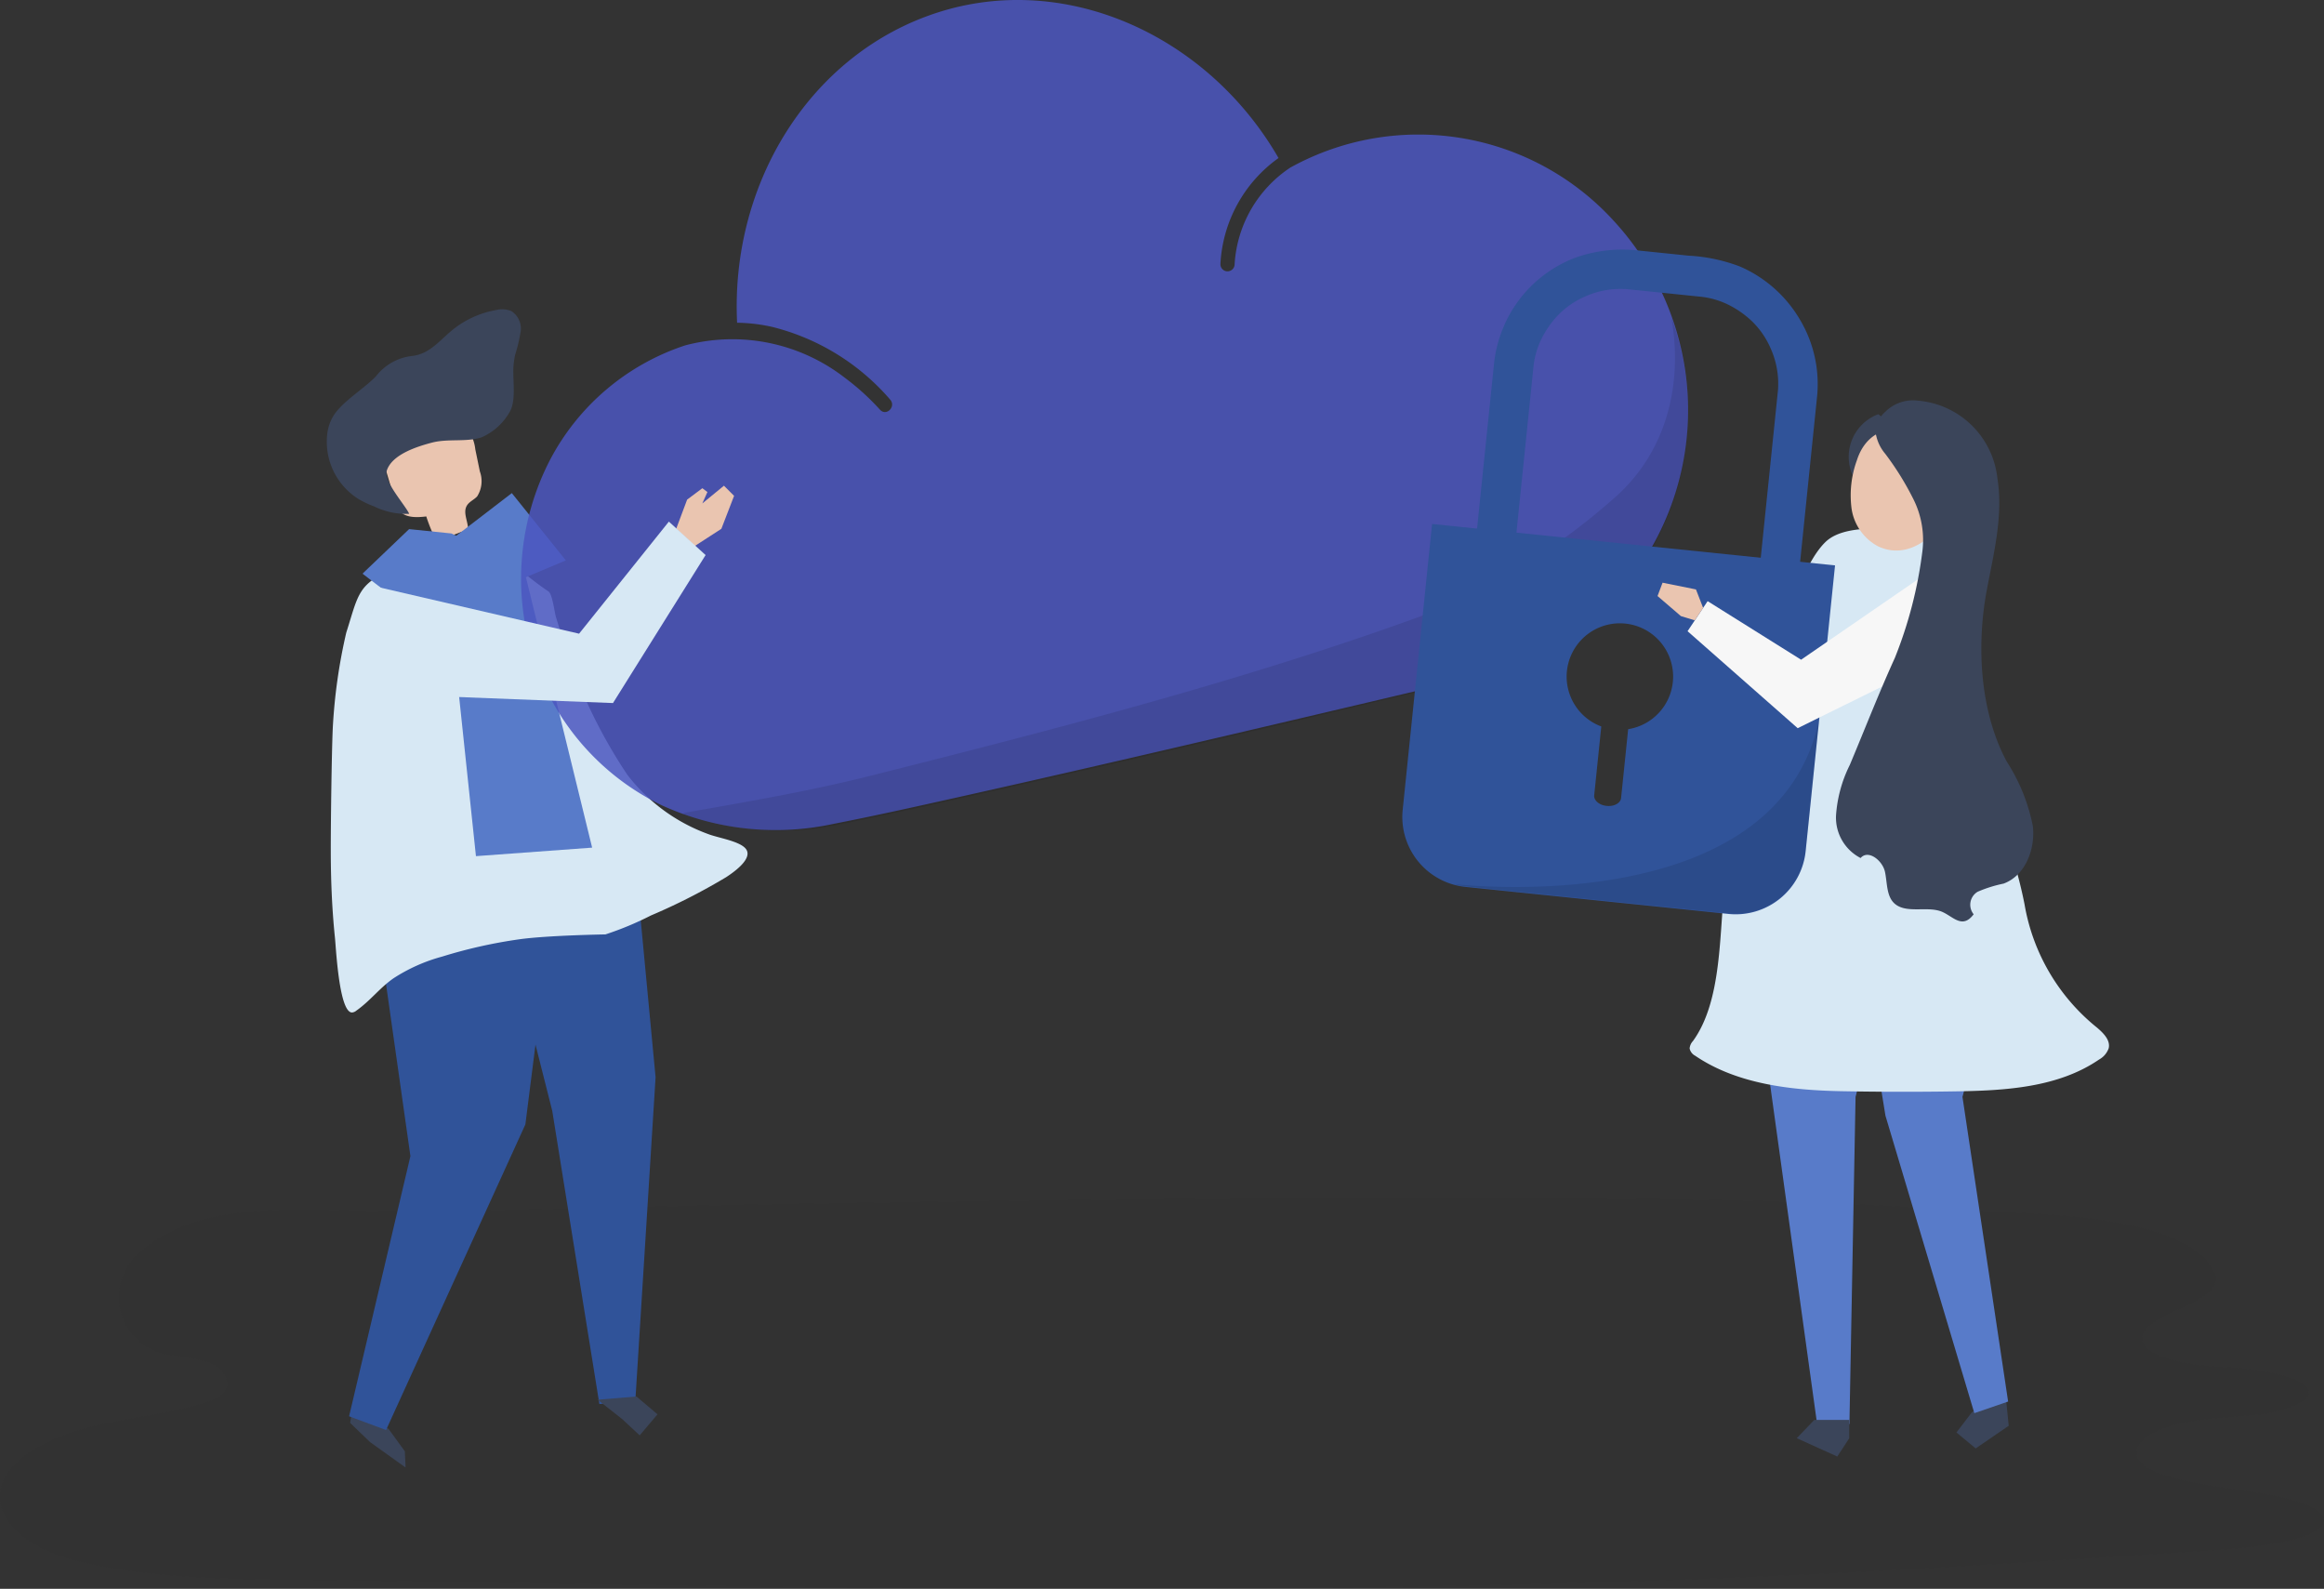 <svg xmlns="http://www.w3.org/2000/svg" width="172" height="117.564" viewBox="0 0 172 117.564">
  <rect x="0" y="0" width="172" height="117.564" fill="#333333" stroke="none"/>
  <g id="object" transform="translate(-46.455 -72.001)">
    <g id="Group_5080" data-name="Group 5080" transform="translate(46.455 72.001)">
      <path id="Path_2225" data-name="Path 2225" d="M86.021,592.359c-3.485.069-6.97.121-10.453.134-6.208.023-14.346-1.123-18.98,3.243a4.321,4.321,0,0,0,2.136,7.359,20.956,20.956,0,0,1,3.157.57c.983.374,1.761,1.394,1.216,2.172a2.543,2.543,0,0,1-1.33.779c-3.253,1.058-6.859,1.192-10.1,2.285-7.691,2.6-6.363,7.816.629,9.5,6.287,1.515,13.279,1.305,19.762,1.408,37.938.6,75.977,1.313,113.7-.71,8.136-.437,16.226-.987,24.327-1.5,3.708-.235,8.348-.847,8.363-2.22.01-.956-2.437-1.669-4.85-2.042-4.225-.654-9.741-1.222-8.942-3.359.291-.78,1.667-1.5,3.577-1.861,1.475-.282,3.173-.357,4.772-.527a8.861,8.861,0,0,0,3.912-1.038c1.811-1.5-2.75-2.389-5.96-2.526-3.845-.164-6.98-1.216-5.655-2.8.923-1.106,3.929-1.855,4.843-2.962a1.163,1.163,0,0,0,.123-1.381c-2.441-4.561-15.191-4.17-19.943-4.511-8.791-.631-17.621-.752-26.439-.809-20-.128-40.009.086-60.008.419C97.932,592.075,91.977,592.241,86.021,592.359Z" transform="translate(-46.455 -502.874)" fill="#272525" opacity="0.04"/>
      <g id="Group_5079" data-name="Group 5079" transform="translate(24.182)">
        <g id="Group_5071" data-name="Group 5071" transform="translate(0 22.885)">
          <g id="Group_5067" data-name="Group 5067" transform="translate(1.655 38.57)">
            <path id="Path_2226" data-name="Path 2226" d="M198.32,682.1l1.48,1.425,2.624,1.878-.055-1.2-1.2-1.652-2.624-1.878Z" transform="translate(-198.244 -638.267)" fill="#3b455a"/>
            <path id="Path_2227" data-name="Path 2227" d="M200.31,432.255l-.688,4.329,2.79,19.675-4.539,19.25,2.737,1.015,10.31-22.611.892-7.039-.395-14.709Z" transform="translate(-197.874 -432.164)" fill="#305399"/>
          </g>
          <g id="Group_5068" data-name="Group 5068" transform="translate(11.237 37.767)">
            <path id="Path_2228" data-name="Path 2228" d="M265.4,428.181l1.735,18.34-1.5,23.956-2.66.221L259.486,449l-5.452-21.538Z" transform="translate(-254.034 -427.459)" fill="#305399"/>
            <path id="Path_2229" data-name="Path 2229" d="M307.487,679.281l1.289,1.2,1.319-1.557-1.557-1.319-2.876.239Z" transform="translate(-296.852 -634.922)" fill="#3b455a"/>
          </g>
          <g id="Group_5069" data-name="Group 5069">
            <path id="Path_2230" data-name="Path 2230" d="M218.537,261.647l-2.335.881a12.449,12.449,0,0,1-.76-1.837c-.726.089-1.6.117-2.03-.477a2.06,2.06,0,0,1-.268-.633l-.813-2.739a2.517,2.517,0,0,1-.154-.969,2.113,2.113,0,0,1,.971-1.374,5.142,5.142,0,0,1,4.181-.938,2.25,2.25,0,0,1,1.042.519,3.055,3.055,0,0,1,.7,1.644l.338,1.641a2.091,2.091,0,0,1-.2,1.842c-.23.252-.582.386-.759.678C218.137,260.4,218.534,261.045,218.537,261.647Z" transform="translate(-208.076 -245.362)" fill="#eac5b0"/>
            <path id="Path_2231" data-name="Path 2231" d="M202,210.3a6.067,6.067,0,0,1,.121-.811,11.857,11.857,0,0,0,.409-1.724,1.537,1.537,0,0,0-.7-1.517,1.832,1.832,0,0,0-1.123-.071,7.088,7.088,0,0,0-3.371,1.593c-.909.78-1.623,1.68-2.865,1.807a3.936,3.936,0,0,0-2.65,1.5c-.916.948-2.364,1.782-3.094,2.841a3.318,3.318,0,0,0-.521,1.508,5,5,0,0,0,2.333,4.742,7.116,7.116,0,0,0,1.132.533,5.355,5.355,0,0,0,2.61.555c-.3-.655-1.9-2.4-1.666-3.176.371-1.23,2.3-1.819,3.377-2.1,1.177-.3,2.5-.018,3.637-.38a4.444,4.444,0,0,0,2.055-1.827C202.243,212.892,201.914,211.294,202,210.3Z" transform="translate(-188.177 -206.12)" fill="#3b455a"/>
          </g>
          <path id="Path_2232" data-name="Path 2232" d="M190.405,340.02c.159,1.674.475,3.917,1.126,3.924a.585.585,0,0,0,.328-.141c1.038-.735,1.723-1.68,2.747-2.392a12.68,12.68,0,0,1,3.6-1.605,36.39,36.39,0,0,1,5.774-1.288c2.122-.286,6.31-.353,6.31-.353a23.463,23.463,0,0,0,3.365-1.4,44.851,44.851,0,0,0,5.569-2.835c.558-.364,2.089-1.427,1.413-2.147-.512-.545-2.06-.769-2.78-1.056a13.241,13.241,0,0,1-5.951-4.382,37.936,37.936,0,0,1-4.686-9.81c-.21-.611-.4-1.228-.591-1.846-.106-.351-.264-1.708-.553-1.9-2.926-1.972-3.942-3.881-7.1-3.006-7.21,2-6.652,2.262-7.868,6.053a40.486,40.486,0,0,0-1,7.1c-.084,1.92-.148,7.054-.146,8.975,0,2.143.083,4.287.3,6.418C190.29,338.558,190.33,339.225,190.405,340.02Z" transform="translate(-189.663 -291.908)" fill="#d7e8f4"/>
          <g id="Group_5070" data-name="Group 5070" transform="translate(2.648 13.603)">
            <path id="Path_2233" data-name="Path 2233" d="M219.185,285.844l4,4.979-12.536,5.269-1.6-2.474Z" transform="translate(-208.135 -285.844)" fill="#587bc9"/>
            <path id="Path_2234" data-name="Path 2234" d="M207.144,301.459l3.133.322,5.356,2.6,5.058,20.647-8.6.63-1.905-18.047-4.991-1.707-1.5-1.147Z" transform="translate(-203.696 -298.795)" fill="#587bc9"/>
          </g>
        </g>
        <g id="Group_5073" data-name="Group 5073" transform="translate(14.384)">
          <g id="Group_5072" data-name="Group 5072">
            <path id="Path_2235" data-name="Path 2235" d="M353.384,88.385A19.575,19.575,0,0,0,329.5,84.351c-.014.008-.029.012-.044.019a9.245,9.245,0,0,0-4.173,7.212.524.524,0,1,1-1.047-.055,10.279,10.279,0,0,1,4.3-7.832c-5.214-9.045-15.7-13.84-25.239-10.765-9.39,3.026-15.333,12.6-14.833,22.952a12.635,12.635,0,0,1,2.561.3,16.925,16.925,0,0,1,8.76,5.379c.475.523-.274,1.275-.748.754a17.915,17.915,0,0,0-2.593-2.356,13.59,13.59,0,0,0-11.827-2.4,17.453,17.453,0,0,0-9.98,8.436A19.136,19.136,0,0,0,273.4,120.7a18.367,18.367,0,0,0,9.491,10.891,20.26,20.26,0,0,0,12.724,1.37c2.826-.551,5.638-1.174,8.449-1.8,8.033-1.785,16.048-3.652,24.059-5.53q5.28-1.238,10.557-2.487c2.89-.684,5.989-1.16,8.7-2.419a20.439,20.439,0,0,0,10.4-24.883A20.767,20.767,0,0,0,353.384,88.385Z" transform="translate(-272.477 -72.001)" fill="rgba(75,86,192,0.85)"/>
          </g>
          <path id="Path_2236" data-name="Path 2236" d="M416.088,209.975q-.086-.255-.177-.508c.907,5.05-.382,10.186-4.439,13.588a47.361,47.361,0,0,1-13.806,8.449c-13.127,4.8-27.422,8.488-40.982,11.9-4.327,1.093-8.454,1.812-13.8,2.751-.044.008-.065.064-.1.1a22.008,22.008,0,0,0,9.594,1.091q.775-.1,1.55-.252c2.826-.551,5.638-1.174,8.449-1.8,7.884-1.752,15.751-3.583,23.614-5.426l2.958-.7q5.463-1.3,10.923-2.61c1.064-.255,2.154-.487,3.244-.736a19.369,19.369,0,0,0,2.574-.962A20.439,20.439,0,0,0,416.088,209.975Z" transform="translate(-330.788 -186.011)" opacity="0.1"/>
        </g>
        <g id="Group_5074" data-name="Group 5074" transform="translate(114.316 62.607)">
          <path id="Path_2237" data-name="Path 2237" d="M898.792,675.9l.135,1.344-2.444,1.674-1.424-1.179,1.154-1.509,2.444-1.673Z" transform="translate(-888.76 -634.349)" fill="#3b455a"/>
          <path id="Path_2238" data-name="Path 2238" d="M868.155,439.378l.41,4.082-3.676,14.021,3.378,22.54-2.5.86-6.578-22.009-1.041-6.4.051-13.55Z" transform="translate(-858.144 -438.92)" fill="#587bc9"/>
        </g>
        <g id="Group_5075" data-name="Group 5075" transform="translate(105.073 64.175)">
          <path id="Path_2239" data-name="Path 2239" d="M803.971,451.528,809.2,489.3l2.393,0,.454-24.206,4.372-16.985Z" transform="translate(-803.971 -448.107)" fill="#587bc9"/>
          <path id="Path_2240" data-name="Path 2240" d="M829.679,688.438v.667l-.883,1.354-3-1.358,1.3-1.355,2.588,0Z" transform="translate(-822.072 -646.856)" fill="#3b455a"/>
        </g>
        <path id="Path_2241" data-name="Path 2241" d="M789.515,302.065c1.806-1.492,6.156-.629,8.446-.627a116.414,116.414,0,0,0,2.51,14.955c.97,4.246,2.822,8.387,3.644,12.628a14.919,14.919,0,0,0,5.353,9.095c.47.4,1.011.928.871,1.532a1.534,1.534,0,0,1-.71.834c-3.046,2.085-6.96,2.3-10.651,2.357q-4.2.067-8.409-.013c-3.651-.069-7.713-.5-10.824-2.618a.8.8,0,0,1-.421-.543.9.9,0,0,1,.243-.546c2.178-3,1.93-7.972,2.358-11.49a100.593,100.593,0,0,1,1.918-11.835,50.323,50.323,0,0,1,2.429-7.385c.76-1.823,1.668-4.808,3.094-6.21Q789.438,302.129,789.515,302.065Z" transform="translate(-678.456 -262.082)" fill="#d7e8f4"/>
        <g id="Group_5077" data-name="Group 5077" transform="translate(79.602 18.477)">
          <path id="Path_2242" data-name="Path 2242" d="M707.369,185.438a9.538,9.538,0,0,0-4.41-3.9,12.49,12.49,0,0,0-3.816-.809l-3.669-.377a10.383,10.383,0,0,0-4.685.516,9.389,9.389,0,0,0-4.624,3.759,9.573,9.573,0,0,0-1.432,4.191l-1.995,19.393,2.916.3,2-19.489A6.073,6.073,0,0,1,688.2,187a7.149,7.149,0,0,1,1.279-1.867,6.274,6.274,0,0,1,1.981-1.371,6.4,6.4,0,0,1,2.392-.568c.04,0,.166-.007.482,0,.132,0,.274.015.446.033l5.137.528a6.13,6.13,0,0,1,2.048.547,7.148,7.148,0,0,1,1.867,1.279,6.271,6.271,0,0,1,1.371,1.981,6.4,6.4,0,0,1,.568,2.392c0,.04.007.166,0,.482,0,.132-.015.272-.033.441l-2.005,19.494,2.916.3,2-19.489A9.311,9.311,0,0,0,707.369,185.438Z" transform="translate(-677.953 -180.288)" fill="#305399"/>
          <g id="Group_5076" data-name="Group 5076" transform="translate(0 20.295)">
            <path id="Path_2243" data-name="Path 2243" d="M656.9,299.228l-2.175,21.145a5.206,5.206,0,0,0,4.646,5.711l19.466,2a5.206,5.206,0,0,0,5.711-4.646l2.175-21.145Zm14.512,15.186-.524,5.091c-.039.378-.511.639-1.055.583l-.02,0c-.544-.056-.953-.408-.914-.786l.524-5.091a3.94,3.94,0,1,1,1.989.2Z" transform="translate(-654.695 -299.228)" fill="#305399"/>
          </g>
          <path id="Path_2244" data-name="Path 2244" d="M677.014,396.64h0a5.238,5.238,0,0,0,.865.165l19.465,2a5.206,5.206,0,0,0,5.711-4.646l.988-9.607C700.775,399.5,677.122,396.637,677.014,396.64Z" transform="translate(-673.206 -349.7)" opacity="0.1"/>
        </g>
        <path id="Path_2245" data-name="Path 2245" d="M339.751,285.82l.81-2.16,1.126-.843.375.282-.376.844,1.6-1.312.75.751-.941,2.438-1.962,1.271Z" transform="translate(-313.888 -246.691)" fill="#eac5b0"/>
        <path id="Path_2246" data-name="Path 2246" d="M198.328,302.88l15.608,3.618,6.646-8.293,2.717,2.475-6.853,10.951-18.373-.716-1.355-4.328Z" transform="translate(-195.26 -259.608)" fill="#d7e8f4"/>
        <path id="Path_2247" data-name="Path 2247" d="M798.092,312.706l-11.257,7.744-6.918-4.333-1.485,2.223,8.151,7.177,11.254-5.551Z" transform="translate(-677.717 -271.634)" fill="#f7f7f7"/>
        <g id="Group_5078" data-name="Group 5078" transform="translate(111.704 29.627)">
          <path id="Path_2248" data-name="Path 2248" d="M852.1,254.677c-1.471.213-2.645.819-2.983,2.267a3.361,3.361,0,0,1,1.4-5.308,3.892,3.892,0,0,1,1.58,2.482Z" transform="translate(-847.394 -250.612)" fill="#3b455a"/>
          <path id="Path_2249" data-name="Path 2249" d="M851.151,266.69a3.786,3.786,0,0,1-1.966-2.836,7.585,7.585,0,0,1,.4-3.532c1.217-3.791,5.984-2.518,6.985.8C857.445,264.011,854.3,268.175,851.151,266.69Z" transform="translate(-848.042 -255.891)" fill="#eac5b0"/>
          <path id="Path_2250" data-name="Path 2250" d="M847.24,282.929c-.688-.524-.607-1.553-.784-2.4s-1.243-1.689-1.806-1.033a3.362,3.362,0,0,1-1.818-3.171,9.875,9.875,0,0,1,1.017-3.715c1.112-2.641,2.153-5.326,3.34-7.933a31.618,31.618,0,0,0,2.024-7.8,6.748,6.748,0,0,0-.635-3.893,21.235,21.235,0,0,0-2.105-3.4,3.158,3.158,0,0,1-.7-1.49,2.06,2.06,0,0,1,.716-1.628,2.887,2.887,0,0,1,2.373-.816,6.463,6.463,0,0,1,5.914,5.764c.44,2.744-.272,5.522-.786,8.253-.773,4.107-.518,9,1.486,12.709a13.626,13.626,0,0,1,1.92,4.75c.2,1.708-.551,3.669-2.165,4.264a9.675,9.675,0,0,0-1.914.6,1.117,1.117,0,0,0-.3,1.669c-.852,1.132-1.521.147-2.377-.2C849.6,283.048,848.12,283.6,847.24,282.929Z" transform="translate(-842.832 -245.633)" fill="#3b455a"/>
        </g>
        <path id="Path_2251" data-name="Path 2251" d="M768.781,326.569l-.531-1.365-2.472-.5-.372.988,1.729,1.485,1.027.315Z" transform="translate(-666.913 -281.588)" fill="#eac5b0"/>
      </g>
    </g>
  </g>
</svg>
